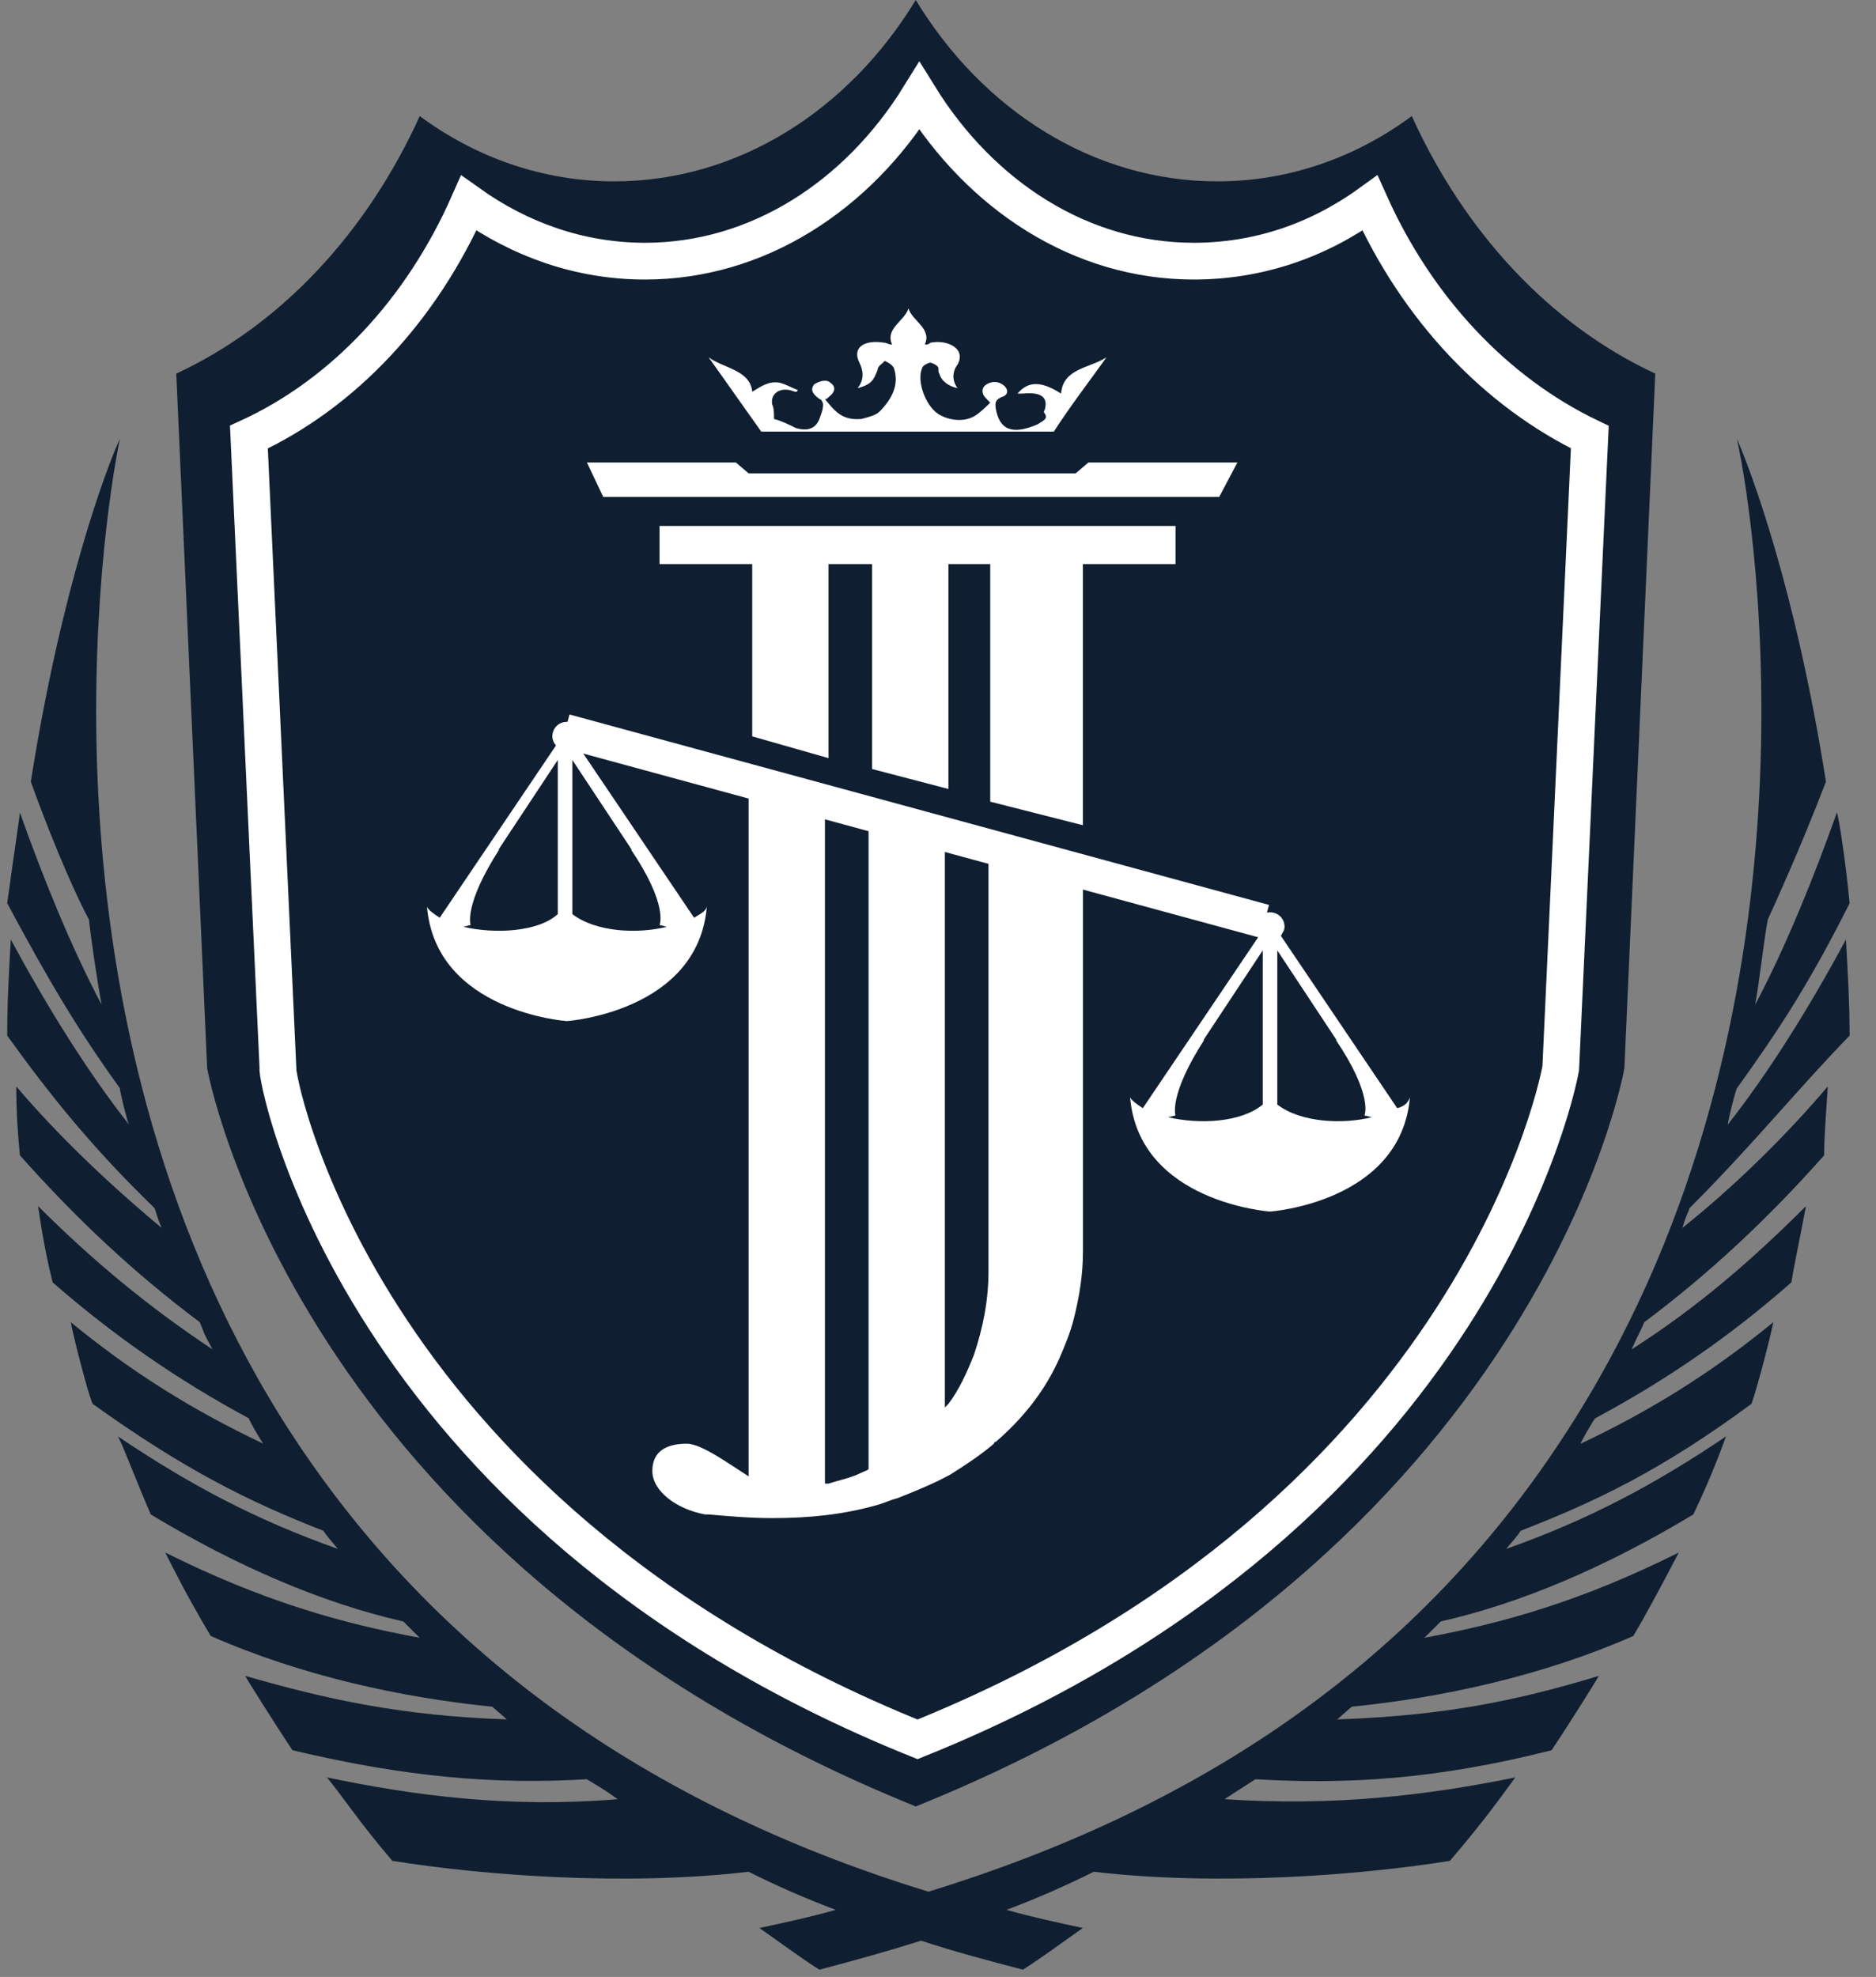<svg xmlns="http://www.w3.org/2000/svg" version="1.1" xmlns:xlink="http://www.w3.org/1999/xlink" xmlns:svgjs="http://svgjs.com/svgjs" width="56" height="59"><rect width="100%" height="100%" fill="#808080" stroke="none"/><svg width="56" height="59" viewBox="0 0 56 59" fill="none" xmlns="http://www.w3.org/2000/svg">
<path d="M50.439 36.05C50.384 36.212 50.33 36.266 50.222 36.645C51.849 35.346 53.367 33.83 54.561 32.423C54.506 33.289 54.452 33.939 54.452 34.48C52.771 36.374 51.035 37.998 49.083 39.46C48.92 39.839 48.974 39.676 48.703 40.272C50.656 39.027 52.283 37.619 53.91 35.995C53.693 37.132 53.53 37.89 53.476 38.269C51.632 39.893 49.733 41.192 47.618 42.328C47.564 42.383 47.184 43.032 47.184 43.086C49.245 42.112 51.089 40.975 52.934 39.46C52.879 39.784 52.445 41.462 52.283 41.895C49.571 43.898 47.618 44.818 45.395 45.684C45.286 45.847 45.232 45.901 44.961 46.226C47.401 45.36 49.354 44.331 51.523 42.87C51.361 43.303 51.089 44.061 50.547 45.197C47.944 46.767 45.395 47.85 43.008 48.391L42.52 48.878C44.852 48.445 47.184 47.795 50.113 46.334C49.462 47.579 49.137 48.174 48.757 48.824C46.045 50.015 43.062 50.664 40.35 50.935L39.916 51.314C43.062 51.206 45.232 50.773 47.727 50.015C47.672 50.123 46.859 51.422 46.316 52.234C42.9 53.1 40.242 53.262 37.476 53.1C36.717 53.587 36.879 53.479 36.554 53.695C39.808 53.912 42.574 53.587 45.232 53.046C44.798 53.641 44.255 54.399 43.279 55.536C40.567 55.969 36.337 56.294 32.649 55.861C31.781 56.294 30.913 56.672 30.045 56.997C30.805 57.214 31.564 57.376 32.323 57.539C31.781 57.917 31.13 58.405 30.534 58.783C29.503 58.513 28.473 58.242 27.496 57.917C26.466 58.242 25.489 58.513 24.459 58.783C23.862 58.405 23.212 57.917 22.669 57.539C23.428 57.376 24.188 57.214 24.947 56.997C24.079 56.672 23.212 56.294 22.344 55.861C18.655 56.294 14.425 55.969 11.713 55.536C10.737 54.399 10.249 53.641 9.761 53.046C12.364 53.587 15.184 53.966 18.439 53.695C18.113 53.479 18.33 53.587 17.517 53.1C14.805 53.262 12.147 53.046 8.73 52.234C8.188 51.422 7.374 50.123 7.32 50.015C9.761 50.718 11.984 51.206 15.13 51.314L14.696 50.935C11.984 50.664 9.001 50.015 6.289 48.824C5.91 48.174 5.584 47.633 4.933 46.334C7.862 47.795 10.194 48.445 12.527 48.878L12.039 48.391C9.652 47.85 7.103 46.767 4.5 45.197C4.011 44.061 3.74 43.303 3.523 42.87C5.693 44.331 7.645 45.36 10.086 46.226C9.815 45.901 9.761 45.847 9.652 45.684C7.428 44.818 5.476 43.844 2.764 41.895C2.601 41.517 2.167 39.784 2.113 39.46C3.957 40.975 5.801 42.112 7.862 43.086C7.808 43.032 7.428 42.383 7.428 42.328C5.313 41.192 3.361 39.839 1.571 38.269C1.462 37.836 1.3 37.132 1.137 35.995C2.764 37.619 4.391 38.972 6.344 40.272C6.018 39.676 6.127 39.839 5.964 39.46C4.011 37.998 2.276 36.374 0.595 34.48C0.54 33.939 0.486 33.235 0.486 32.423C1.679 33.83 3.198 35.292 4.825 36.645C4.662 36.266 4.662 36.158 4.608 36.05C2.71 34.209 1.462 32.639 0.215 30.907C0.215 29.879 0.269 28.959 0.323 28.039C1.462 30.15 2.656 32.044 3.849 33.56C3.795 33.451 3.578 32.585 3.578 32.477C2.33 30.745 1.462 29.284 0.215 26.956C0.378 25.765 0.595 24.304 0.595 24.25C1.245 26.09 2.113 28.255 3.035 29.987C2.927 29.446 2.71 27.984 2.656 27.443C2.384 26.956 1.679 25.44 0.92 23.329C1.842 17.483 3.198 13.911 3.578 13.099C3.035 15.751 0.866 30.258 8.405 42.328C13.069 49.744 19.957 54.074 27.713 56.456C35.469 54.074 42.357 49.798 47.022 42.328C54.561 30.312 52.445 15.806 51.849 13.099C52.228 13.965 53.584 17.483 54.506 23.329C53.693 25.44 52.988 26.956 52.771 27.443C52.662 27.984 52.5 29.446 52.391 29.987C53.313 28.255 54.181 26.09 54.832 24.25C54.886 24.358 55.103 25.765 55.212 26.956C54.018 29.338 53.096 30.745 51.849 32.477C51.794 32.585 51.578 33.451 51.578 33.56C52.771 32.044 53.964 30.15 55.103 28.039C55.157 29.013 55.212 29.933 55.212 30.907C53.584 32.585 52.337 34.155 50.439 36.05Z" fill="#0F1F31"></path>
<path d="M27.336 53.912C45.994 46.388 48.489 31.882 48.489 31.882L49.411 11.15C46.265 9.689 43.716 6.928 42.143 3.464C40.462 4.709 38.455 5.413 36.34 5.413C32.651 5.413 29.343 3.302 27.336 0C25.329 3.302 22.021 5.413 18.333 5.413C16.218 5.413 14.211 4.709 12.53 3.464C10.957 6.928 8.407 9.689 5.262 11.15L6.184 31.882C6.184 31.882 8.733 46.388 27.336 53.912Z" fill="#0F1F31"></path>
<path d="M33.03 10.663C32.488 11.421 31.946 12.125 31.457 12.882H22.725C22.183 12.125 21.695 11.421 21.152 10.663C21.586 10.988 22.4 11.042 22.454 11.692C22.725 11.529 22.942 11.367 23.268 11.421C23.485 11.475 23.647 11.583 23.81 11.637C23.81 11.692 23.756 11.692 23.756 11.692C23.701 11.692 23.593 11.637 23.539 11.637C23.213 11.583 22.996 11.8 23.051 12.07C23.105 12.179 23.105 12.341 23.105 12.504C23.322 12.558 23.539 12.666 23.756 12.774C24.135 12.882 24.352 12.774 24.461 12.504C24.515 12.341 24.569 12.233 24.569 12.07C24.569 12.016 24.515 11.908 24.461 11.908C24.244 11.746 24.19 11.637 24.298 11.475C24.461 11.367 24.678 11.313 24.786 11.421C24.949 11.529 24.949 11.692 24.732 11.854C24.678 11.908 24.678 11.908 24.623 11.908C24.895 12.233 25.112 12.558 25.708 12.504C25.925 12.449 26.142 12.395 26.251 12.287C26.63 11.908 26.847 11.475 26.685 10.988C26.63 10.88 26.522 10.825 26.413 10.771C26.305 10.88 26.196 10.934 26.196 11.042C26.088 11.313 26.034 11.475 25.6 11.583C25.817 11.313 25.762 11.042 25.654 10.825C25.437 10.393 25.762 10.122 26.413 10.23C26.468 10.23 26.522 10.284 26.63 10.284C26.413 9.797 27.01 9.581 27.118 9.202C27.227 9.581 27.823 9.797 27.607 10.284C27.661 10.284 27.715 10.284 27.769 10.23C28.257 10.122 28.854 10.393 28.583 10.88C28.42 11.096 28.42 11.367 28.583 11.583C28.312 11.529 28.095 11.367 28.041 11.15C27.986 11.096 28.041 10.988 27.986 10.934C27.932 10.88 27.823 10.825 27.769 10.825C27.715 10.825 27.607 10.88 27.552 10.934C27.335 11.313 27.607 12.07 27.986 12.341C28.312 12.558 28.8 12.612 29.125 12.395C29.288 12.287 29.451 12.125 29.559 12.016C29.451 11.908 29.342 11.8 29.342 11.746C29.288 11.583 29.396 11.475 29.559 11.421C29.722 11.367 29.884 11.421 29.993 11.529C30.102 11.637 30.102 11.8 29.884 11.854C29.668 11.962 29.722 12.07 29.722 12.179C29.83 12.828 30.21 12.991 30.969 12.666C31.132 12.558 31.295 12.504 31.186 12.341C31.132 12.287 31.186 12.233 31.186 12.233C31.295 11.854 31.078 11.692 30.535 11.746H30.373C30.698 11.367 31.078 11.367 31.674 11.746C31.729 10.988 32.542 10.988 33.03 10.663Z" fill="white"></path>
<path d="M32.327 25.819V37.349C32.327 38.052 32.218 38.702 32.056 39.351C31.947 39.784 31.785 40.163 31.622 40.542C31.188 41.517 30.537 42.328 29.724 43.032C29.669 43.032 29.669 43.086 29.669 43.086C29.29 43.411 28.802 43.736 28.368 44.006C27.879 44.277 27.337 44.494 26.795 44.71C26.578 44.764 26.361 44.873 26.144 44.927C25.168 45.197 24.191 45.306 23.052 45.306C22.401 45.306 21.751 45.251 21.154 45.197C21.1 45.197 21.046 45.197 21.046 45.197C20.178 45.035 19.473 44.494 19.473 43.898C19.473 43.303 19.907 43.086 20.503 43.086C20.937 43.086 21.751 43.682 22.347 44.061V23.167L24.625 23.762V44.277C24.679 44.277 24.679 44.277 24.734 44.277C25.059 44.169 25.384 44.115 25.71 43.952C25.818 43.898 25.873 43.898 25.927 43.844V24.141L28.205 24.737V42.004L28.259 41.95C28.259 41.95 28.259 41.95 28.313 41.895C28.639 41.462 28.856 40.975 29.073 40.434C29.344 39.622 29.507 38.81 29.507 37.944V25.17L32.327 25.819Z" fill="white"></path>
<path d="M35.091 15.697V16.834H32.325V24.628L29.559 23.925V16.834H28.311V23.546L26.033 22.951V16.834H24.732V22.626L22.454 21.976V16.834H19.688V15.697H35.091Z" fill="white"></path>
<path d="M36.937 13.803L36.394 14.831H18.008L17.52 13.803H21.967L22.347 14.127H32.109L32.489 13.803H36.937Z" fill="white"></path>
<path d="M36.719 13.803L36.23 14.831L36.719 13.803Z" fill="white"></path>
<path d="M28.367 41.895V43.952C27.879 44.223 27.337 44.44 26.794 44.656C26.578 44.71 26.361 44.818 26.144 44.873H26.035V43.79C26.035 43.79 26.035 43.79 26.089 43.79C26.794 43.465 27.391 43.032 27.879 42.491C28.042 42.274 28.205 42.112 28.367 41.895Z" fill="white"></path>
<path d="M27.389 51.909C44.311 45.089 46.589 31.881 46.589 31.881L47.457 13.045C44.636 11.692 42.304 9.202 40.894 6.062C39.321 7.199 37.531 7.794 35.633 7.794C32.27 7.794 29.287 5.846 27.443 2.869C25.599 5.846 22.616 7.794 19.253 7.794C17.301 7.794 15.511 7.145 13.992 6.062C12.582 9.256 10.25 11.746 7.43 13.045L8.297 31.881C8.189 31.881 10.467 45.089 27.389 51.909Z" stroke="white" stroke-width="1.097" stroke-miterlimit="10"></path>
<path d="M41.707 33.072L38.236 27.93C38.29 27.822 38.344 27.768 38.344 27.66C38.344 27.389 38.128 27.227 37.911 27.227C37.639 27.227 37.477 27.443 37.477 27.66C37.477 27.768 37.531 27.876 37.585 27.93L34.114 33.072C33.951 32.964 33.789 32.856 33.734 32.748C34.006 35.887 37.911 36.158 37.911 36.158C37.911 36.158 41.816 35.887 42.087 32.748C42.033 32.91 41.924 33.018 41.707 33.072ZM34.873 33.343L35.09 33.289C35.09 33.289 34.873 32.694 35.958 31.016L35.904 31.07L37.694 28.363V32.964C37.043 33.505 35.795 33.56 34.873 33.343ZM38.128 32.964V28.363L39.917 31.07L39.863 31.016C41.002 32.694 40.731 33.289 40.731 33.289L40.948 33.343C40.08 33.56 38.833 33.505 38.128 32.964Z" fill="white"></path>
<path d="M20.719 27.389L17.248 22.247C17.302 22.138 17.356 22.084 17.356 21.976C17.356 21.705 17.139 21.543 16.922 21.543C16.651 21.543 16.488 21.759 16.488 21.976C16.488 22.084 16.543 22.192 16.597 22.247L13.126 27.389C12.963 27.281 12.8 27.172 12.746 27.064C13.017 30.203 16.922 30.474 16.922 30.474C16.922 30.474 20.827 30.203 21.099 27.064C21.044 27.227 20.882 27.281 20.719 27.389ZM13.831 27.66L14.048 27.605C14.048 27.605 13.831 27.01 14.916 25.332L14.861 25.386L16.651 22.68V27.281C16.055 27.822 14.753 27.876 13.831 27.66ZM17.085 27.281V22.68L18.875 25.386L18.821 25.332C19.96 27.01 19.689 27.605 19.689 27.605L19.905 27.66C19.038 27.876 17.79 27.822 17.085 27.281Z" fill="white"></path>
<path d="M16.867 21.814L37.748 27.497" stroke="white" stroke-width="1.017" stroke-miterlimit="10"></path>
</svg><style>@media (prefers-color-scheme: light) { :root { filter: none; } }
</style></svg>
